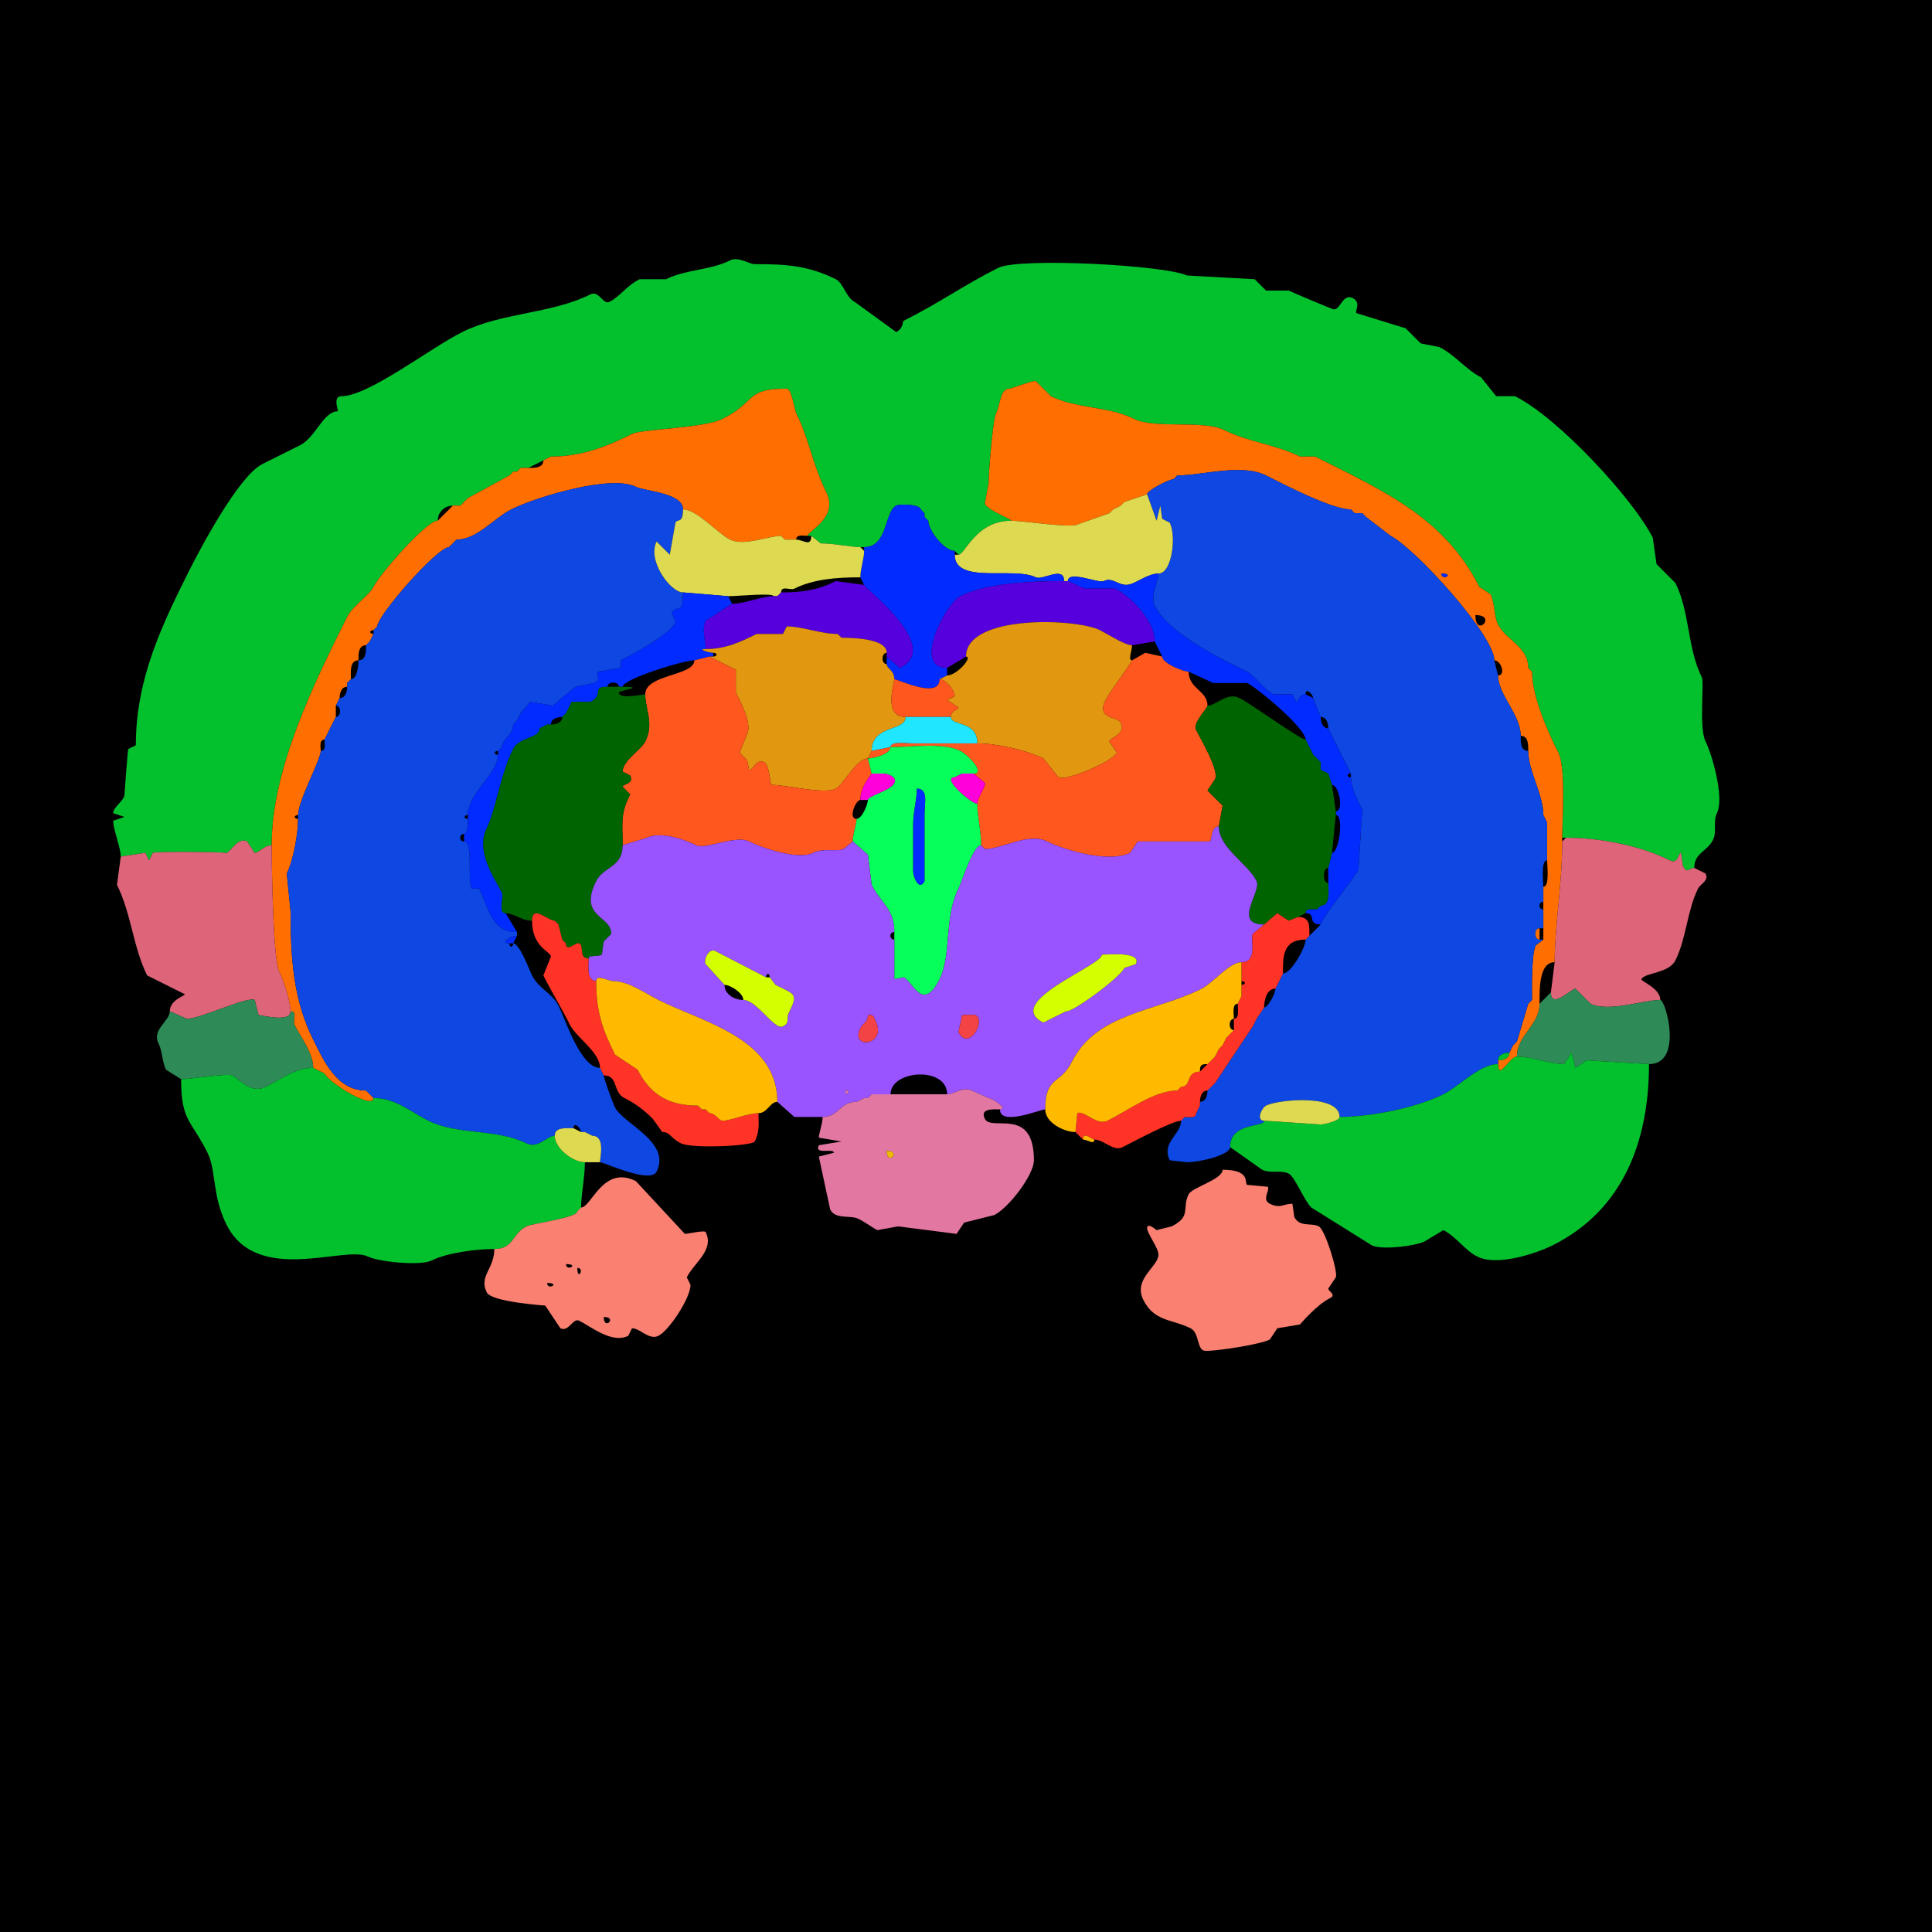 <?xml version="1.0" encoding="UTF-8"?>
<svg xmlns="http://www.w3.org/2000/svg" xmlns:xlink="http://www.w3.org/1999/xlink" width="430px" height="430px" viewBox="0 0 430 430" version="1.1">
<g id="surface1">
<rect x="0" y="0" width="430" height="430" style="fill:rgb(0%,0%,0%);fill-opacity:1;stroke:none;"/>
<path style=" stroke:none;fill-rule:nonzero;fill:rgb(1.176%,75.686%,17.647%);fill-opacity:1;" d="M 26.875 190.645 C 26.875 188.594 25.195 184.691 25.195 182.664 L 27.715 181.828 L 25.195 180.984 C 25.195 179.586 27.715 178.188 27.715 176.789 C 27.715 176.742 28.398 167.023 28.555 166.711 L 30.234 165.867 C 30.234 151.133 36.035 139.148 41.992 127.234 C 44.641 121.941 53.172 105.898 58.367 103.301 C 61.137 101.918 64.047 100.461 66.766 99.102 C 70.266 97.352 71.973 91.543 75.164 91.543 C 75.426 91.543 73.91 88.184 76.008 88.184 C 82.004 88.184 95.695 77.5 102.883 73.906 C 111.578 69.559 122.703 69.875 131.438 65.508 C 133.312 64.57 134.223 67.895 135.633 67.188 C 137.984 66.012 139.41 63.621 142.352 62.148 L 148.234 62.148 C 152.625 59.953 158.055 60.176 162.508 57.949 C 164.355 57.027 166.719 58.789 167.969 58.789 C 174.609 58.789 179.781 59.027 186.023 62.148 C 187.727 63 188.285 66.219 190.227 67.188 L 199.461 73.906 C 201.18 73.047 200.805 71.555 201.141 71.387 C 208.93 67.492 214.891 63.254 222.141 59.629 C 226.926 57.234 259.641 59.062 264.133 61.309 L 279.25 62.148 L 281.766 64.668 L 286.805 64.668 C 287.684 65.105 296.617 68.867 296.883 68.867 C 298.348 68.867 298.895 65.254 301.086 66.348 C 303.105 67.359 301.371 69.43 301.922 69.707 L 312.844 73.066 L 316.203 76.426 L 320.398 77.266 C 323.797 78.965 326.406 82.367 329.641 83.984 L 333 88.184 L 337.195 88.184 C 347.012 93.09 363.66 111.293 367.852 119.68 L 368.691 125.555 L 372.891 129.758 C 376.113 136.203 375.531 144.273 378.77 150.75 C 379.355 151.922 378.062 161.934 379.609 165.031 C 381.016 167.84 383.848 177.551 382.129 180.984 C 381.242 182.762 382.133 185.18 381.289 186.867 C 379.926 189.594 377.09 189.797 377.09 193.164 C 375.961 193.164 375.508 194.621 374.57 192.742 C 374.57 192.742 374.148 189.805 374.148 189.805 C 373.477 189.805 373.551 192.445 371.633 191.484 C 364.773 188.055 355.68 186.445 348.535 186.445 C 348.535 186.445 347.695 186.445 347.695 186.445 C 347.695 183.066 348.543 170.926 346.855 167.547 C 344.707 163.254 340.977 155.23 340.977 149.492 C 340.977 149.492 340.137 148.652 340.137 148.652 C 340.137 143.895 335.156 142.469 333.418 138.992 C 332.449 137.059 332.75 134.297 331.738 132.273 C 331.738 132.273 329.219 130.594 329.219 130.594 C 321.535 115.23 307.84 109.199 292.688 101.621 C 292.688 101.621 289.328 101.621 289.328 101.621 C 284.004 98.961 277.82 98.387 272.531 95.742 C 267.832 93.395 256.996 95.535 252.375 93.223 C 246.707 90.391 239.52 90.996 233.898 88.184 C 233.898 88.184 230.539 84.824 230.539 84.824 C 230.066 84.59 225.055 86.504 224.656 86.504 C 222.59 86.504 222.645 90.113 221.719 91.961 C 220.914 93.57 220.039 105.402 220.039 107.5 C 220.039 107.5 219.199 112.117 219.199 112.117 C 219.984 113.691 225.078 115.465 225.078 115.898 C 217.109 115.898 214.82 123.457 213.32 123.457 C 213.32 123.457 212.48 122.617 212.48 122.617 C 210.152 122.617 206.602 118.008 206.602 115.898 C 206.602 115.898 205.762 115.059 205.762 115.059 C 205.762 115.059 205.762 114.219 205.762 114.219 C 205.762 114.219 204.922 113.379 204.922 113.379 C 204.922 112.316 200.422 112.059 199.461 112.539 C 196.867 113.836 197.617 121.777 192.324 121.777 C 192.324 121.777 191.484 121.777 191.484 121.777 C 189.699 121.777 185.555 120.938 182.664 120.938 C 182.664 120.938 180.566 119.258 180.566 119.258 C 180.566 119.258 179.727 119.258 179.727 119.258 C 179.727 118.281 186.707 115.16 183.926 109.602 C 180.879 103.504 180.055 97.656 177.207 91.961 C 176.852 91.25 176.16 86.504 175.109 86.504 C 165.719 86.504 168.48 89.398 160.828 93.223 C 156.59 95.344 142.875 95.48 140.672 96.582 C 135.035 99.402 129.422 101.621 122.617 101.621 C 122.617 101.621 120.938 102.461 120.938 102.461 C 120.938 102.461 117.578 104.141 117.578 104.141 C 117.578 104.141 115.898 104.141 115.898 104.141 C 115.898 104.141 115.059 104.98 115.059 104.98 C 115.059 104.98 114.219 104.98 114.219 104.98 C 114.219 104.98 113.379 105.82 113.379 105.82 C 113.379 105.82 104.141 110.859 104.141 110.859 C 104.141 110.859 103.301 111.699 103.301 111.699 C 103.301 111.699 102.461 112.539 102.461 112.539 C 102.461 112.539 100.781 112.539 100.781 112.539 C 98.91 112.539 97.422 114.027 97.422 115.898 C 94.875 115.898 84.566 127.746 83.145 130.594 C 82.16 132.562 78.547 134.75 77.266 137.312 C 70.043 151.758 60.469 171.023 60.469 188.125 C 58.836 188.125 57.633 189.805 56.688 189.805 C 56.688 189.805 55.008 187.285 55.008 187.285 C 52.672 186.117 51.137 190.387 49.969 189.805 C 49.562 189.602 34.66 189.48 34.016 189.805 C 34.016 189.805 33.172 191.484 33.172 191.484 C 33.172 191.484 32.336 189.805 32.336 189.805 C 32.336 189.805 26.875 190.645 26.875 190.645 Z M 26.875 190.645 "/>
<path style=" stroke:none;fill-rule:evenodd;fill:rgb(100%,43.137%,0%);fill-opacity:1;" d="M 328.379 136.895 C 328.379 142.117 333.375 136.895 328.379 136.895 M 320.82 127.656 C 320.82 129.414 323.965 127.656 320.82 127.656 M 333.418 235.996 L 333.418 236.836 C 333.418 240.727 336.02 235.156 337.617 235.156 C 337.617 230.445 342.656 228.191 342.656 223.398 C 342.656 220.148 342.5 214.16 346.016 214.16 C 346.016 205.926 347.695 197.035 347.695 187.285 C 347.695 187.285 347.695 186.445 347.695 186.445 C 347.695 183.066 348.543 170.926 346.855 167.547 C 344.707 163.254 340.977 155.23 340.977 149.492 C 340.977 149.492 340.137 148.652 340.137 148.652 C 340.137 143.895 335.156 142.469 333.418 138.992 C 332.449 137.059 332.75 134.297 331.738 132.273 C 331.738 132.273 329.219 130.594 329.219 130.594 C 321.535 115.23 307.84 109.199 292.688 101.621 C 292.688 101.621 289.328 101.621 289.328 101.621 C 284.004 98.961 277.82 98.387 272.531 95.742 C 267.832 93.395 256.996 95.535 252.375 93.223 C 246.707 90.391 239.52 90.996 233.898 88.184 C 233.898 88.184 230.539 84.824 230.539 84.824 C 230.066 84.59 225.055 86.504 224.656 86.504 C 222.59 86.504 222.645 90.113 221.719 91.961 C 220.914 93.57 220.039 105.402 220.039 107.5 C 220.039 107.5 219.199 112.117 219.199 112.117 C 219.984 113.691 225.078 115.465 225.078 115.898 C 227.625 115.898 238.125 117.562 239.773 116.738 C 239.773 116.738 246.914 114.219 246.914 114.219 C 246.914 114.219 247.754 113.379 247.754 113.379 C 247.754 113.379 249.434 112.539 249.434 112.539 C 249.434 112.539 250.273 111.699 250.273 111.699 C 250.273 111.699 255.312 110.02 255.312 110.02 C 255.312 109.184 260.148 106.66 261.191 106.66 C 261.191 106.66 262.031 105.82 262.031 105.82 C 267.641 105.82 276.301 103.09 281.766 105.82 C 285.832 107.852 296.387 113.379 300.664 113.379 C 300.664 113.379 301.504 114.219 301.504 114.219 C 301.504 114.219 303.184 114.219 303.184 114.219 C 303.184 114.219 304.023 115.059 304.023 115.059 C 304.023 115.059 309.484 119.258 309.484 119.258 C 314.832 121.934 332.578 141.336 332.578 146.973 C 334.109 146.973 335.195 150.332 333.418 150.332 C 333.418 154.652 338.457 159.055 338.457 163.77 C 340.227 163.77 340.137 165.898 340.137 167.129 C 340.137 171.641 343.496 176.781 343.496 181.406 C 343.496 181.406 344.336 183.086 344.336 183.086 C 344.336 183.086 344.336 191.484 344.336 191.484 C 344.336 192.664 344.938 197.363 343.496 197.363 C 343.496 197.363 343.496 200.723 343.496 200.723 C 343.496 200.723 343.496 202.402 343.496 202.402 C 343.496 202.402 343.496 206.602 343.496 206.602 C 343.496 206.602 343.496 209.121 343.496 209.121 C 343.496 209.121 341.816 210.383 341.816 210.383 C 340.789 212.438 340.977 220.461 340.977 222.559 C 340.977 222.559 340.137 223.398 340.137 223.398 C 340.137 223.398 337.617 231.797 337.617 231.797 C 337.617 231.797 336.777 232.637 336.777 232.637 C 336.777 232.637 335.938 234.316 335.938 234.316 C 335.938 235.641 334.457 235.996 333.418 235.996 Z M 333.418 235.996 "/>
<path style=" stroke:none;fill-rule:nonzero;fill:rgb(100%,43.137%,0%);fill-opacity:1;" d="M 82.305 243.555 L 83.145 244.395 C 83.145 247.074 73.344 241.172 72.227 238.938 C 72.227 238.938 69.707 237.676 69.707 237.676 C 69.707 234.387 66.922 230.848 65.508 228.016 C 65.07 227.141 66.309 225.078 64.668 225.078 C 64.668 223.211 63.23 218.422 62.148 216.258 C 60.754 213.469 60.469 192.703 60.469 188.125 C 60.469 171.023 70.043 151.758 77.266 137.312 C 78.547 134.75 82.16 132.562 83.145 130.594 C 84.566 127.746 94.875 115.898 97.422 115.898 C 97.422 115.898 100.781 112.539 100.781 112.539 C 100.781 112.539 102.461 112.539 102.461 112.539 C 102.461 112.539 103.301 111.699 103.301 111.699 C 103.301 111.699 104.141 110.859 104.141 110.859 C 104.141 110.859 113.379 105.82 113.379 105.82 C 113.379 105.82 114.219 104.98 114.219 104.98 C 114.219 104.98 115.059 104.98 115.059 104.98 C 115.059 104.98 115.898 104.141 115.898 104.141 C 115.898 104.141 117.578 104.141 117.578 104.141 C 118.809 104.141 120.938 104.23 120.938 102.461 C 120.938 102.461 122.617 101.621 122.617 101.621 C 129.422 101.621 135.035 99.402 140.672 96.582 C 142.875 95.48 156.59 95.344 160.828 93.223 C 168.48 89.398 165.719 86.504 175.109 86.504 C 176.16 86.504 176.852 91.25 177.207 91.961 C 180.055 97.656 180.879 103.504 183.926 109.602 C 186.707 115.16 179.727 118.281 179.727 119.258 C 178.848 119.258 177.207 118.859 177.207 120.098 C 177.207 120.098 174.688 120.098 174.688 120.098 C 174.688 120.098 173.848 119.258 173.848 119.258 C 171.113 119.258 165.566 121.625 162.508 120.098 C 159.676 118.68 155.125 113.379 152.012 113.379 C 152.012 109.656 143.598 109.383 141.516 108.34 C 136.023 105.598 119.469 110.543 113.797 113.379 C 109.93 115.316 106.18 120.098 101.621 120.098 C 101.621 120.098 100.781 120.938 100.781 120.938 C 100.781 120.938 99.941 121.777 99.941 121.777 C 97.359 121.777 83.984 136.93 83.984 139.414 C 83.984 139.414 83.145 140.254 83.145 140.254 C 82.148 140.254 82.148 141.094 83.145 141.094 C 83.145 141.094 82.305 142.773 82.305 142.773 C 82.305 142.773 81.465 143.613 81.465 143.613 C 79.695 143.613 79.785 145.742 79.785 146.973 C 77.719 146.973 78.105 149.809 78.105 151.172 C 78.105 151.172 77.266 152.012 77.266 152.012 C 77.266 152.012 77.266 152.852 77.266 152.852 C 75.941 152.852 75.586 154.332 75.586 155.371 C 75.586 155.371 74.746 157.051 74.746 157.051 C 74.746 157.051 74.746 159.57 74.746 159.57 C 74.746 159.57 72.227 164.609 72.227 164.609 C 70.988 164.609 71.387 166.25 71.387 167.129 C 71.387 169.117 66.348 178.219 66.348 181.406 C 65.352 181.406 65.352 182.246 66.348 182.246 C 66.348 185.508 65.273 191.531 63.828 194.422 C 63.828 194.422 64.668 202.82 64.668 202.82 C 64.668 213.43 65.328 222.617 69.707 231.375 C 72.156 236.273 75.008 242.715 81.465 242.715 C 81.465 242.715 82.305 243.555 82.305 243.555 Z M 82.305 243.555 "/>
<path style=" stroke:none;fill-rule:nonzero;fill:rgb(5.49%,27.843%,88.627%);fill-opacity:1;" d="M 281.348 249.434 C 281.348 251.004 273.789 249.73 273.789 255.312 C 273.789 256.992 267.281 258.672 264.133 258.672 C 264.133 258.672 260.352 258.25 260.352 258.25 C 258.387 254.324 262.871 252.469 262.871 249.434 C 262.871 249.434 263.711 248.594 263.711 248.594 C 264.59 248.594 266.23 248.992 266.23 247.754 C 266.23 247.754 267.07 246.074 267.07 246.074 C 267.07 246.074 267.07 245.234 267.07 245.234 C 268.395 245.234 268.75 243.754 268.75 242.715 C 268.75 242.715 269.59 241.875 269.59 241.875 C 269.59 241.875 270.43 241.035 270.43 241.035 C 270.43 241.035 278.828 228.438 278.828 228.438 C 278.828 228.438 279.668 226.758 279.668 226.758 C 279.668 226.758 281.348 224.238 281.348 224.238 C 282.254 224.238 283.867 221.078 283.867 220.039 C 283.867 220.039 284.707 218.359 284.707 218.359 C 284.707 218.359 285.547 216.68 285.547 216.68 C 287.332 216.68 290.586 210.93 290.586 209.121 C 290.586 209.121 291.426 208.281 291.426 208.281 C 291.426 208.281 293.945 205.762 293.945 205.762 C 293.945 204.59 301.508 195.254 302.344 193.586 C 302.344 193.586 303.184 180.148 303.184 180.148 C 302.207 178.195 300.664 175.246 300.664 173.008 C 300.664 173.008 300.664 172.168 300.664 172.168 C 300.664 172.168 295.625 162.09 295.625 162.09 C 295.625 161.051 295.27 159.57 293.945 159.57 C 293.945 159.57 292.266 155.371 292.266 155.371 C 292.266 154.617 290.586 152.828 290.586 154.531 C 289.062 154.531 289.016 156.211 288.484 156.211 C 288.484 156.211 287.648 154.531 287.648 154.531 C 287.648 154.531 283.445 154.531 283.445 154.531 C 281.199 153.406 279.281 150.348 277.57 149.492 C 273.012 147.215 260.262 141.332 256.992 134.797 C 255.914 132.637 257.832 129.348 257.832 127.656 C 260.84 127.656 261.875 119.371 260.352 116.32 C 260.352 116.32 258.672 115.477 258.672 115.477 C 258.672 115.477 258.25 112.539 258.25 112.539 C 258.25 112.539 257.414 115.898 257.414 115.898 C 257.414 115.898 255.312 110.02 255.312 110.02 C 255.312 109.184 260.148 106.66 261.191 106.66 C 261.191 106.66 262.031 105.82 262.031 105.82 C 267.641 105.82 276.301 103.09 281.766 105.82 C 285.832 107.852 296.387 113.379 300.664 113.379 C 300.664 113.379 301.504 114.219 301.504 114.219 C 301.504 114.219 303.184 114.219 303.184 114.219 C 303.184 114.219 304.023 115.059 304.023 115.059 C 304.023 115.059 309.484 119.258 309.484 119.258 C 314.832 121.934 332.578 141.336 332.578 146.973 C 332.578 146.973 333.418 150.332 333.418 150.332 C 333.418 154.652 338.457 159.055 338.457 163.77 C 338.457 165 338.367 167.129 340.137 167.129 C 340.137 171.641 343.496 176.781 343.496 181.406 C 343.496 181.406 344.336 183.086 344.336 183.086 C 344.336 183.086 344.336 191.484 344.336 191.484 C 342.895 191.484 343.496 196.184 343.496 197.363 C 343.496 197.363 343.496 200.723 343.496 200.723 C 342.32 200.723 342.32 202.402 343.496 202.402 C 343.496 202.402 343.496 206.602 343.496 206.602 C 343.496 206.602 342.656 206.602 342.656 206.602 C 341.41 206.602 341.41 209.121 342.656 209.121 C 342.656 209.121 343.496 209.121 343.496 209.121 C 343.496 209.121 341.816 210.383 341.816 210.383 C 340.789 212.438 340.977 220.461 340.977 222.559 C 340.977 222.559 340.137 223.398 340.137 223.398 C 340.137 223.398 337.617 231.797 337.617 231.797 C 337.617 231.797 336.777 232.637 336.777 232.637 C 336.777 232.637 335.938 234.316 335.938 234.316 C 334.898 234.316 333.418 234.672 333.418 235.996 C 333.418 235.996 333.418 236.836 333.418 236.836 C 329.32 236.836 324.789 241.781 321.242 243.555 C 315.289 246.531 305.074 248.594 298.145 248.594 C 298.145 243.453 284.57 244.672 281.766 246.074 C 280.785 246.566 279.516 249.434 281.348 249.434 Z M 281.348 249.434 "/>
<path style=" stroke:none;fill-rule:nonzero;fill:rgb(5.49%,27.843%,88.627%);fill-opacity:1;" d="M 131.855 252.793 C 134.793 252.793 133.535 257.73 133.535 258.672 C 134.434 258.672 144.738 263.562 146.133 260.773 C 149.434 254.168 138.703 250.113 136.895 246.492 C 136.184 245.07 134.188 239.355 134.375 239.355 C 134.375 239.355 133.535 237.676 133.535 237.676 C 129.23 237.676 125.828 226.879 124.297 223.82 C 122.922 221.07 119.91 220.086 118.418 217.102 C 117.805 215.875 115.648 209.961 114.219 209.961 C 114.219 210.957 113.379 210.957 113.379 209.961 C 111.164 209.961 113.66 208.281 115.059 208.281 C 115.059 208.281 115.059 207.441 115.059 207.441 C 109.305 207.441 108.828 202.117 106.66 197.781 C 106.66 197.781 104.98 197.781 104.98 197.781 C 103.949 195.723 105.406 187.285 103.301 187.285 C 102.125 187.285 102.125 185.605 103.301 185.605 C 104.215 185.605 104.141 182.836 104.141 182.246 C 103.145 182.246 103.145 181.406 104.141 181.406 C 104.141 176.5 110.859 172.137 110.859 167.969 C 109.863 167.969 109.863 167.129 110.859 167.129 C 110.859 167.129 111.699 166.289 111.699 166.289 C 111.699 164.543 114.219 163.613 114.219 161.25 C 114.219 161.25 115.059 160.41 115.059 160.41 C 115.059 160.41 115.898 158.73 115.898 158.73 C 115.898 158.73 118 156.211 118 156.211 C 118 156.211 123.039 157.051 123.039 157.051 C 123.039 157.051 128.078 152.852 128.078 152.852 C 128.078 152.852 132.273 152.012 132.273 152.012 C 134.051 151.125 132.395 149.852 133.117 149.492 C 133.117 149.492 138.156 148.652 138.156 148.652 C 138.156 148.652 138.156 146.973 138.156 146.973 C 140.645 145.73 150.332 140.547 150.332 138.156 C 150.332 138.156 149.492 136.477 149.492 136.477 C 150.586 134.285 152.012 137.309 152.012 131.855 C 149.246 131.855 143.992 124.801 146.133 120.516 C 146.133 120.516 149.07 123.457 149.07 123.457 C 149.07 123.457 150.332 116.32 150.332 116.32 C 150.797 115.387 152.012 116.637 152.012 113.379 C 152.012 109.656 143.598 109.383 141.516 108.34 C 136.023 105.598 119.469 110.543 113.797 113.379 C 109.93 115.316 106.18 120.098 101.621 120.098 C 101.621 120.098 100.781 120.938 100.781 120.938 C 100.781 120.938 99.941 121.777 99.941 121.777 C 97.359 121.777 83.984 136.93 83.984 139.414 C 83.984 139.414 83.145 140.254 83.145 140.254 C 83.145 140.254 83.145 141.094 83.145 141.094 C 83.145 141.094 82.305 142.773 82.305 142.773 C 82.305 142.773 81.465 143.613 81.465 143.613 C 81.465 144.844 81.555 146.973 79.785 146.973 C 79.785 148.168 79.48 151.172 78.105 151.172 C 78.105 151.172 77.266 152.012 77.266 152.012 C 77.266 152.012 77.266 152.852 77.266 152.852 C 77.266 153.891 76.91 155.371 75.586 155.371 C 75.586 155.371 74.746 157.051 74.746 157.051 C 75.996 157.051 75.996 159.57 74.746 159.57 C 74.746 159.57 72.227 164.609 72.227 164.609 C 72.227 165.488 72.625 167.129 71.387 167.129 C 71.387 169.117 66.348 178.219 66.348 181.406 C 66.348 181.406 66.348 182.246 66.348 182.246 C 66.348 185.508 65.273 191.531 63.828 194.422 C 63.828 194.422 64.668 202.82 64.668 202.82 C 64.668 213.43 65.328 222.617 69.707 231.375 C 72.156 236.273 75.008 242.715 81.465 242.715 C 81.465 242.715 82.305 243.555 82.305 243.555 C 82.305 243.555 83.145 244.395 83.145 244.395 C 88.043 244.395 91.422 247.484 95.32 249.434 C 101.812 252.68 110.562 251.176 117.156 254.473 C 119.777 255.781 121.695 252.793 123.457 252.793 C 123.457 250.727 126.293 251.113 127.656 251.113 C 127.656 249.41 129.336 251.199 129.336 251.953 C 129.336 251.953 130.176 251.953 130.176 251.953 C 130.176 251.953 131.855 252.793 131.855 252.793 Z M 131.855 252.793 "/>
<path style=" stroke:none;fill-rule:nonzero;fill:rgb(86.667%,85.098%,31.765%);fill-opacity:1;" d="M 236.836 129.336 L 237.676 129.336 C 237.676 126.84 244.531 129.898 245.656 129.336 C 247.48 128.422 248.738 130.176 250.695 130.176 C 252.527 130.176 255.293 127.656 257.832 127.656 C 260.84 127.656 261.875 119.371 260.352 116.32 C 260.352 116.32 258.672 115.477 258.672 115.477 C 258.672 115.477 258.25 112.539 258.25 112.539 C 258.25 112.539 257.414 115.898 257.414 115.898 C 257.414 115.898 255.312 110.02 255.312 110.02 C 255.312 110.02 250.273 111.699 250.273 111.699 C 250.273 111.699 249.434 112.539 249.434 112.539 C 249.434 112.539 247.754 113.379 247.754 113.379 C 247.754 113.379 246.914 114.219 246.914 114.219 C 246.914 114.219 239.773 116.738 239.773 116.738 C 238.125 117.562 227.625 115.898 225.078 115.898 C 217.109 115.898 214.82 123.457 213.32 123.457 C 213.32 123.457 212.48 123.457 212.48 123.457 C 212.48 130.145 225.68 126.066 230.539 128.496 C 232.031 129.242 236.836 125.812 236.836 129.336 Z M 236.836 129.336 "/>
<path style=" stroke:none;fill-rule:nonzero;fill:rgb(0.784%,17.255%,100%);fill-opacity:1;" d="M 199.043 151.172 C 199.883 151.172 209.121 155.73 209.121 151.172 C 209.121 151.172 210.801 150.332 210.801 150.332 C 210.801 150.332 210.801 148.652 210.801 148.652 C 202.934 148.652 210.531 134.301 213.742 132.695 C 219.746 129.695 229.836 129.336 236.836 129.336 C 236.836 125.812 232.031 129.242 230.539 128.496 C 225.68 126.066 212.48 130.145 212.48 123.457 C 212.48 123.457 212.48 122.617 212.48 122.617 C 210.152 122.617 206.602 118.008 206.602 115.898 C 206.602 115.898 205.762 115.059 205.762 115.059 C 205.762 115.059 205.762 114.219 205.762 114.219 C 205.762 114.219 204.922 113.379 204.922 113.379 C 204.922 112.316 200.422 112.059 199.461 112.539 C 196.867 113.836 197.617 121.777 192.324 121.777 C 192.324 121.777 192.324 122.617 192.324 122.617 C 192.324 124.426 191.484 126.582 191.484 128.496 C 191.484 128.496 192.324 130.176 192.324 130.176 C 192.324 130.98 209.84 143.883 200.305 148.652 C 200.305 148.652 197.363 146.133 197.363 146.133 C 197.363 146.133 197.363 147.812 197.363 147.812 C 197.363 148.855 199.043 149.137 199.043 151.172 Z M 199.043 151.172 "/>
<path style=" stroke:none;fill-rule:nonzero;fill:rgb(86.667%,85.098%,31.765%);fill-opacity:1;" d="M 172.168 132.695 L 173.008 132.695 C 173.008 132.695 173.848 131.855 173.848 131.855 C 173.848 130.219 175.91 131.453 176.789 131.016 C 181.082 128.867 186.301 128.496 191.484 128.496 C 191.484 126.582 192.324 124.426 192.324 122.617 C 192.324 122.617 191.484 121.777 191.484 121.777 C 189.699 121.777 185.555 120.938 182.664 120.938 C 182.664 120.938 180.566 119.258 180.566 119.258 C 180.566 121.883 178.727 120.098 177.207 120.098 C 177.207 120.098 174.688 120.098 174.688 120.098 C 174.688 120.098 173.848 119.258 173.848 119.258 C 171.113 119.258 165.566 121.625 162.508 120.098 C 159.676 118.68 155.125 113.379 152.012 113.379 C 152.012 116.637 150.797 115.387 150.332 116.32 C 150.332 116.32 149.07 123.457 149.07 123.457 C 149.07 123.457 146.133 120.516 146.133 120.516 C 143.992 124.801 149.246 131.855 152.012 131.855 C 152.012 131.855 162.09 132.695 162.09 132.695 C 163.992 132.695 172.168 131.906 172.168 132.695 Z M 172.168 132.695 "/>
<path style=" stroke:none;fill-rule:nonzero;fill:rgb(0.784%,17.255%,100%);fill-opacity:1;" d="M 290.586 203.242 C 293.109 203.242 290.801 205.762 293.945 205.762 C 293.945 204.59 301.508 195.254 302.344 193.586 C 302.344 193.586 303.184 180.148 303.184 180.148 C 302.207 178.195 300.664 175.246 300.664 173.008 C 299.668 173.008 299.668 172.168 300.664 172.168 C 300.664 172.168 295.625 162.09 295.625 162.09 C 294.301 162.09 293.945 160.609 293.945 159.57 C 293.945 159.57 292.266 155.371 292.266 155.371 C 292.266 155.371 290.586 154.531 290.586 154.531 C 289.062 154.531 289.016 156.211 288.484 156.211 C 288.484 156.211 287.648 154.531 287.648 154.531 C 287.648 154.531 283.445 154.531 283.445 154.531 C 281.199 153.406 279.281 150.348 277.57 149.492 C 273.012 147.215 260.262 141.332 256.992 134.797 C 255.914 132.637 257.832 129.348 257.832 127.656 C 255.293 127.656 252.527 130.176 250.695 130.176 C 248.738 130.176 247.48 128.422 245.656 129.336 C 244.531 129.898 237.676 126.84 237.676 129.336 C 237.676 129.336 241.453 131.016 241.453 131.016 C 241.453 131.016 248.172 131.016 248.172 131.016 C 251.844 132.852 256.992 138.281 256.992 142.773 C 256.992 142.773 258.672 146.133 258.672 146.133 C 258.672 147.645 263.387 149.492 264.551 149.492 C 264.551 149.492 270.008 152.012 270.008 152.012 C 270.008 152.012 277.57 152.012 277.57 152.012 C 280.152 153.305 290.586 162.109 290.586 164.609 C 290.586 164.609 292.266 167.969 292.266 167.969 C 292.266 167.969 293.945 169.648 293.945 169.648 C 293.945 169.648 293.945 171.328 293.945 171.328 C 293.945 171.328 295.625 172.168 295.625 172.168 C 295.625 172.168 296.465 174.688 296.465 174.688 C 298.012 174.688 299.152 180.566 297.305 180.566 C 297.305 180.566 297.305 181.406 297.305 181.406 C 299.184 181.406 298.02 189.805 296.465 189.805 C 296.465 189.805 295.625 193.164 295.625 193.164 C 295.625 193.164 295.625 196.523 295.625 196.523 C 295.625 197.988 296.211 201.562 293.945 201.562 C 293.945 201.562 293.105 202.402 293.105 202.402 C 292.227 202.402 290.586 202.004 290.586 203.242 Z M 290.586 203.242 "/>
<path style=" stroke:none;fill-rule:nonzero;fill:rgb(0.784%,17.255%,100%);fill-opacity:1;" d="M 320.82 127.656 C 320.82 129.414 323.965 127.656 320.82 127.656 Z M 320.82 127.656 "/>
<path style=" stroke:none;fill-rule:nonzero;fill:rgb(33.725%,0%,86.667%);fill-opacity:1;" d="M 197.363 145.293 L 197.363 146.133 C 197.363 146.133 200.305 148.652 200.305 148.652 C 209.84 143.883 192.324 130.98 192.324 130.176 C 192.324 130.176 186.023 129.336 186.023 129.336 C 182.078 131.309 178.684 131.855 173.848 131.855 C 173.848 131.855 173.008 132.695 173.008 132.695 C 173.008 132.695 172.168 132.695 172.168 132.695 C 169.402 132.695 165.863 134.375 162.93 134.375 C 162.93 134.375 157.051 138.156 157.051 138.156 C 156.137 139.984 157.051 142.691 157.051 144.453 C 161.473 144.453 164.762 142.906 168.391 141.094 C 168.391 141.094 174.266 141.094 174.266 141.094 C 174.266 141.094 175.109 139.414 175.109 139.414 C 178.598 139.414 182.617 141.094 186.445 141.094 C 186.445 141.094 187.285 141.934 187.285 141.934 C 190.617 141.934 197.363 142.281 197.363 145.293 Z M 197.363 145.293 "/>
<path style=" stroke:none;fill-rule:nonzero;fill:rgb(33.725%,0%,86.667%);fill-opacity:1;" d="M 215 146.133 L 210.801 148.652 C 202.934 148.652 210.531 134.301 213.742 132.695 C 219.746 129.695 229.836 129.336 236.836 129.336 C 236.836 129.336 237.676 129.336 237.676 129.336 C 237.676 129.336 241.453 131.016 241.453 131.016 C 241.453 131.016 248.172 131.016 248.172 131.016 C 251.844 132.852 256.992 138.281 256.992 142.773 C 256.992 142.773 251.953 143.613 251.953 143.613 C 250.375 143.613 246.348 141.02 244.812 140.254 C 239.477 137.586 215 136.723 215 146.133 Z M 215 146.133 "/>
<path style=" stroke:none;fill-rule:nonzero;fill:rgb(0.784%,17.255%,100%);fill-opacity:1;" d="M 112.539 203.242 L 115.059 207.441 C 109.305 207.441 108.828 202.117 106.66 197.781 C 106.66 197.781 104.98 197.781 104.98 197.781 C 103.949 195.723 105.406 187.285 103.301 187.285 C 103.301 187.285 103.301 185.605 103.301 185.605 C 104.215 185.605 104.141 182.836 104.141 182.246 C 104.141 182.246 104.141 181.406 104.141 181.406 C 104.141 176.5 110.859 172.137 110.859 167.969 C 110.859 167.969 110.859 167.129 110.859 167.129 C 110.859 167.129 111.699 166.289 111.699 166.289 C 111.699 164.543 114.219 163.613 114.219 161.25 C 114.219 161.25 115.059 160.41 115.059 160.41 C 115.059 160.41 115.898 158.73 115.898 158.73 C 115.898 158.73 118 156.211 118 156.211 C 118 156.211 123.039 157.051 123.039 157.051 C 123.039 157.051 128.078 152.852 128.078 152.852 C 128.078 152.852 132.273 152.012 132.273 152.012 C 134.051 151.125 132.395 149.852 133.117 149.492 C 133.117 149.492 138.156 148.652 138.156 148.652 C 138.156 148.652 138.156 146.973 138.156 146.973 C 140.645 145.73 150.332 140.547 150.332 138.156 C 150.332 138.156 149.492 136.477 149.492 136.477 C 150.586 134.285 152.012 137.309 152.012 131.855 C 152.012 131.855 162.09 132.695 162.09 132.695 C 162.09 132.695 162.93 134.375 162.93 134.375 C 162.93 134.375 157.051 138.156 157.051 138.156 C 156.137 139.984 157.051 142.691 157.051 144.453 C 155.027 144.453 157.879 145.293 158.73 145.293 C 158.73 145.293 158.73 146.133 158.73 146.133 C 158.73 146.133 157.891 146.133 157.891 146.133 C 157.891 146.133 154.531 146.973 154.531 146.973 C 152 146.973 138.574 151.164 138.574 152.852 C 138.574 152.852 137.734 152.852 137.734 152.852 C 137.734 151.605 135.215 151.605 135.215 152.852 C 131.434 152.852 134.648 154.605 131.438 156.211 C 131.438 156.211 127.234 156.211 127.234 156.211 C 127.234 156.211 125.977 158.73 125.977 158.73 C 125.977 158.73 125.137 159.57 125.137 159.57 C 124.098 159.57 122.617 159.926 122.617 161.25 C 122.617 161.25 121.777 161.25 121.777 161.25 C 121.777 161.25 120.098 162.09 120.098 162.09 C 120.098 164.441 115.613 163.918 114.219 166.711 C 111.355 172.434 110.324 180.379 108.34 184.344 C 105.746 189.535 110.203 195.633 111.699 198.625 C 112.219 199.664 110.738 203.242 112.539 203.242 Z M 112.539 203.242 "/>
<path style=" stroke:none;fill-rule:nonzero;fill:rgb(88.235%,59.216%,5.882%);fill-opacity:1;" d="M 211.641 159.57 C 211.641 161.656 217.52 160.297 217.52 165.449 C 221.758 165.449 228.559 166.98 232.219 168.809 C 232.219 168.809 235.578 173.008 235.578 173.008 C 237.383 173.91 247.645 169.445 248.594 167.547 C 248.594 167.547 246.914 165.031 246.914 165.031 C 246.914 164.191 250.75 163.461 249.434 160.828 C 248.715 159.395 243.898 160.145 246.074 155.789 C 246.781 154.375 251.953 147.305 251.953 146.973 C 251.016 146.973 251.953 144.844 251.953 143.613 C 250.375 143.613 246.348 141.02 244.812 140.254 C 239.477 137.586 215 136.723 215 146.133 C 216.578 146.133 213.004 150.332 210.801 150.332 C 210.801 150.332 209.121 151.172 209.121 151.172 C 210.395 151.172 212.48 153.566 212.48 154.953 C 212.48 154.953 210.801 155.789 210.801 155.789 C 210.801 155.789 213.32 157.469 213.32 157.469 C 213.32 158 211.641 158.047 211.641 159.57 Z M 211.641 159.57 "/>
<path style=" stroke:none;fill-rule:nonzero;fill:rgb(88.235%,59.216%,5.882%);fill-opacity:1;" d="M 194.004 167.129 L 193.164 168.809 C 190.625 168.809 187.672 174.703 186.023 175.527 C 183.344 176.867 175.066 174.688 171.75 174.688 C 171.324 174.688 171.32 170.273 170.07 169.648 C 168.301 168.766 167.824 171.328 166.711 171.328 C 166.711 171.328 166.289 169.227 166.289 169.227 C 166.289 169.227 164.609 167.547 164.609 167.547 C 164.609 167.547 166.289 163.352 166.289 163.352 C 167.445 161.035 164.691 155.953 163.77 154.109 C 163.77 154.109 163.77 149.07 163.77 149.07 C 163.77 149.07 157.891 146.133 157.891 146.133 C 157.891 146.133 158.73 146.133 158.73 146.133 C 159.727 146.133 159.727 145.293 158.73 145.293 C 157.879 145.293 155.027 144.453 157.051 144.453 C 161.473 144.453 164.762 142.906 168.391 141.094 C 168.391 141.094 174.266 141.094 174.266 141.094 C 174.266 141.094 175.109 139.414 175.109 139.414 C 178.598 139.414 182.617 141.094 186.445 141.094 C 186.445 141.094 187.285 141.934 187.285 141.934 C 190.617 141.934 197.363 142.281 197.363 145.293 C 196.117 145.293 196.117 147.812 197.363 147.812 C 197.363 148.855 199.043 149.137 199.043 151.172 C 199.043 152.09 196.477 159.57 201.562 159.57 C 201.562 162.832 194.004 161.266 194.004 167.129 Z M 194.004 167.129 "/>
<path style=" stroke:none;fill-rule:nonzero;fill:rgb(100%,34.118%,11.765%);fill-opacity:1;" d="M 218.359 188.125 L 219.199 188.965 C 223.074 188.965 228.918 185.215 233.055 187.285 C 236.699 189.105 246.738 192.203 251.531 189.805 C 251.531 189.805 253.211 187.285 253.211 187.285 C 258.477 187.285 264.234 187.285 269.172 187.285 C 269.906 187.285 269.332 183.926 271.27 183.926 C 271.27 183.926 272.109 179.305 272.109 179.305 C 272.109 179.305 268.75 175.945 268.75 175.945 C 268.75 175.945 270.43 173.43 270.43 173.43 C 271.414 171.461 267.137 164.32 266.23 162.508 C 265.383 160.816 268.75 157.742 268.75 157.051 C 268.75 153.699 264.551 153.32 264.551 149.492 C 263.387 149.492 258.672 147.645 258.672 146.133 C 258.672 146.133 254.891 145.293 254.891 145.293 C 254.891 145.293 251.953 146.973 251.953 146.973 C 251.953 147.305 246.781 154.375 246.074 155.789 C 243.898 160.145 248.715 159.395 249.434 160.828 C 250.75 163.461 246.914 164.191 246.914 165.031 C 246.914 165.031 248.594 167.547 248.594 167.547 C 247.645 169.445 237.383 173.91 235.578 173.008 C 235.578 173.008 232.219 168.809 232.219 168.809 C 228.559 166.98 221.758 165.449 217.52 165.449 C 213.137 165.449 208.004 165.449 202.82 165.449 C 201.75 165.449 198.203 164.891 198.203 166.289 C 202.793 166.289 209.859 165.188 213.742 167.129 C 215.414 167.965 219.453 172.168 216.68 172.168 C 216.68 172.168 219.199 174.266 219.199 174.266 C 219.516 174.902 217.52 177.527 217.52 178.887 C 217.52 181.617 218.359 184.93 218.359 188.125 Z M 218.359 188.125 "/>
<path style=" stroke:none;fill-rule:nonzero;fill:rgb(100%,34.118%,11.765%);fill-opacity:1;" d="M 189.805 187.285 L 187.703 188.965 C 186.355 189.641 183.234 188.68 180.984 189.805 C 177.555 191.52 169.422 188.641 166.711 187.285 C 163.695 185.777 157.023 189.16 154.953 188.125 C 152.676 186.984 147.086 184.918 144.031 186.445 L 138.574 188.125 C 138.574 183.062 138 181.297 140.254 176.789 C 140.254 176.789 138.574 175.109 138.574 175.109 C 138.574 174.438 141.215 174.508 140.254 172.586 C 140.254 172.586 138.574 171.75 138.574 171.75 C 138.574 169.309 142.676 166.902 143.613 165.031 C 145.633 160.992 143.613 158.016 143.613 154.531 C 143.613 150.047 154.531 150.461 154.531 146.973 C 154.531 146.973 157.891 146.133 157.891 146.133 C 157.891 146.133 163.77 149.07 163.77 149.07 C 163.77 149.07 163.77 154.109 163.77 154.109 C 164.691 155.953 167.445 161.035 166.289 163.352 C 166.289 163.352 164.609 167.547 164.609 167.547 C 164.609 167.547 166.289 169.227 166.289 169.227 C 166.289 169.227 166.711 171.328 166.711 171.328 C 167.824 171.328 168.301 168.766 170.07 169.648 C 171.32 170.273 171.324 174.688 171.75 174.688 C 175.066 174.688 183.344 176.867 186.023 175.527 C 187.672 174.703 190.625 168.809 193.164 168.809 C 193.164 168.809 194.004 172.168 194.004 172.168 C 194.004 172.328 191.484 174.969 191.484 178.047 C 190.461 178.047 188.684 182.246 190.645 182.246 C 190.645 183.559 189.805 185.5 189.805 187.285 Z M 189.805 187.285 "/>
<path style=" stroke:none;fill-rule:nonzero;fill:rgb(100%,34.118%,11.765%);fill-opacity:1;" d="M 201.562 159.57 L 211.641 159.57 C 211.641 158.047 213.32 158 213.32 157.469 C 213.32 157.469 210.801 155.789 210.801 155.789 C 210.801 155.789 212.48 154.953 212.48 154.953 C 212.48 153.566 210.395 151.172 209.121 151.172 C 209.121 155.73 199.883 151.172 199.043 151.172 C 199.043 152.09 196.477 159.57 201.562 159.57 Z M 201.562 159.57 "/>
<path style=" stroke:none;fill-rule:nonzero;fill:rgb(0%,39.216%,0%);fill-opacity:1;" d="M 125.977 209.961 C 125.977 212.125 128.145 209.574 128.914 209.961 C 130.082 210.543 128.723 213.32 131.016 213.32 C 131.016 212.477 132.859 213.027 133.953 212.48 C 133.953 212.48 134.375 209.539 134.375 209.539 C 134.375 209.539 136.055 207.859 136.055 207.859 C 136.055 203.699 128.645 204.203 132.695 196.102 C 134.328 192.836 138.574 193.09 138.574 188.125 C 138.574 183.062 138 181.297 140.254 176.789 C 140.254 176.789 138.574 175.109 138.574 175.109 C 138.574 174.438 141.215 174.508 140.254 172.586 C 140.254 172.586 138.574 171.75 138.574 171.75 C 138.574 169.309 142.676 166.902 143.613 165.031 C 145.633 160.992 143.613 158.016 143.613 154.531 C 143.039 154.531 137.734 155.738 137.734 154.109 C 137.734 153.75 144.07 152.852 138.574 152.852 C 138.574 152.852 137.734 152.852 137.734 152.852 C 137.734 152.852 135.215 152.852 135.215 152.852 C 131.434 152.852 134.648 154.605 131.438 156.211 C 131.438 156.211 127.234 156.211 127.234 156.211 C 127.234 156.211 125.977 158.73 125.977 158.73 C 125.977 158.73 125.137 159.57 125.137 159.57 C 125.137 160.895 123.656 161.25 122.617 161.25 C 122.617 161.25 121.777 161.25 121.777 161.25 C 121.777 161.25 120.098 162.09 120.098 162.09 C 120.098 164.441 115.613 163.918 114.219 166.711 C 111.355 172.434 110.324 180.379 108.34 184.344 C 105.746 189.535 110.203 195.633 111.699 198.625 C 112.219 199.664 110.738 203.242 112.539 203.242 C 114.352 203.242 116.039 204.922 118.418 204.922 C 118.418 201.227 121.957 204.922 123.457 204.922 C 123.457 204.922 124.297 205.762 124.297 205.762 C 124.297 205.762 125.137 209.121 125.137 209.121 C 125.137 209.121 125.977 209.961 125.977 209.961 Z M 125.977 209.961 "/>
<path style=" stroke:none;fill-rule:nonzero;fill:rgb(0%,39.216%,0%);fill-opacity:1;" d="M 288.906 204.082 L 286.805 204.922 L 284.289 203.242 L 281.348 205.762 C 274.23 205.762 280.832 198.434 279.668 196.102 C 277.66 192.09 271.27 188.738 271.27 183.926 C 271.27 183.926 272.109 179.305 272.109 179.305 C 272.109 179.305 268.75 175.945 268.75 175.945 C 268.75 175.945 270.43 173.43 270.43 173.43 C 271.414 171.461 267.137 164.32 266.23 162.508 C 265.383 160.816 268.75 157.742 268.75 157.051 C 270.648 157.051 273.074 153.965 275.891 155.371 C 278.582 156.719 289.367 164.609 290.586 164.609 C 290.586 164.609 292.266 167.969 292.266 167.969 C 292.266 167.969 293.945 169.648 293.945 169.648 C 293.945 169.648 293.945 171.328 293.945 171.328 C 293.945 171.328 295.625 172.168 295.625 172.168 C 295.625 172.168 296.465 174.688 296.465 174.688 C 296.465 174.688 297.305 180.566 297.305 180.566 C 297.305 180.566 297.305 181.406 297.305 181.406 C 297.305 181.406 296.465 189.805 296.465 189.805 C 296.465 189.805 295.625 193.164 295.625 193.164 C 294.336 193.164 294.336 196.523 295.625 196.523 C 295.625 197.988 296.211 201.562 293.945 201.562 C 293.945 201.562 293.105 202.402 293.105 202.402 C 292.227 202.402 290.586 202.004 290.586 203.242 C 290.586 203.242 288.906 204.082 288.906 204.082 Z M 288.906 204.082 "/>
<path style=" stroke:none;fill-rule:nonzero;fill:rgb(12.941%,90.196%,100%);fill-opacity:1;" d="M 198.203 166.289 L 194.004 167.129 C 194.004 161.266 201.562 162.832 201.562 159.57 C 201.562 159.57 211.641 159.57 211.641 159.57 C 211.641 161.656 217.52 160.297 217.52 165.449 C 213.137 165.449 208.004 165.449 202.82 165.449 C 201.75 165.449 198.203 164.891 198.203 166.289 Z M 198.203 166.289 "/>
<path style=" stroke:none;fill-rule:nonzero;fill:rgb(100%,34.118%,11.765%);fill-opacity:1;" d="M 194.004 167.129 L 193.164 168.809 C 194.34 168.809 198.203 167.875 198.203 166.289 C 198.203 166.289 194.004 167.129 194.004 167.129 Z M 194.004 167.129 "/>
<path style=" stroke:none;fill-rule:evenodd;fill:rgb(2.745%,100%,34.902%);fill-opacity:1;" d="M 204.082 175.527 C 204.082 177.922 203.242 180.68 203.242 183.508 L 203.242 194.004 C 203.242 195.121 204.578 198.473 205.762 196.102 L 205.762 180.984 C 205.762 178.906 206.672 175.527 204.082 175.527 M 199.043 207.441 L 199.043 209.121 C 199.043 209.121 199.043 217.938 199.043 217.938 C 199.043 217.938 201.141 217.52 201.141 217.52 C 203.176 218.535 205.391 225.402 209.121 217.938 C 211.832 212.512 210.074 204.27 213.32 197.781 C 214.125 196.176 216.594 188.125 218.359 188.125 C 218.359 184.93 217.52 181.617 217.52 178.887 C 216.211 178.887 209.395 173.008 212.48 173.008 C 212.48 173.008 214.16 172.168 214.16 172.168 C 214.16 172.168 216.68 172.168 216.68 172.168 C 219.453 172.168 215.414 167.965 213.742 167.129 C 209.859 165.188 202.793 166.289 198.203 166.289 C 198.203 167.875 194.34 168.809 193.164 168.809 C 193.164 168.809 194.004 172.168 194.004 172.168 C 194.004 172.168 196.523 172.168 196.523 172.168 C 197.422 172.168 199.754 172.848 199.043 174.266 C 198.156 176.043 193.164 177.078 193.164 178.047 C 193.164 178.949 191.887 182.246 190.645 182.246 C 190.645 183.559 189.805 185.5 189.805 187.285 C 189.805 187.285 193.164 190.227 193.164 190.227 C 193.164 190.227 194.004 196.945 194.004 196.945 C 196.121 201.176 199.043 202.191 199.043 207.441 Z M 199.043 207.441 "/>
<path style=" stroke:none;fill-rule:nonzero;fill:rgb(100%,0%,85.49%);fill-opacity:1;" d="M 191.484 178.047 L 193.164 178.047 C 193.164 177.078 198.156 176.043 199.043 174.266 C 199.754 172.848 197.422 172.168 196.523 172.168 C 196.523 172.168 194.004 172.168 194.004 172.168 C 194.004 172.328 191.484 174.969 191.484 178.047 Z M 191.484 178.047 "/>
<path style=" stroke:none;fill-rule:nonzero;fill:rgb(100%,34.118%,11.765%);fill-opacity:1;" d="M 214.16 172.168 L 212.48 173.008 C 212.48 173.008 214.16 172.168 214.16 172.168 Z M 214.16 172.168 "/>
<path style=" stroke:none;fill-rule:nonzero;fill:rgb(100%,0%,85.49%);fill-opacity:1;" d="M 212.48 173.008 C 209.395 173.008 216.211 178.887 217.52 178.887 C 217.52 177.527 219.516 174.902 219.199 174.266 C 219.199 174.266 216.68 172.168 216.68 172.168 C 216.68 172.168 214.16 172.168 214.16 172.168 C 214.16 172.168 212.48 173.008 212.48 173.008 Z M 212.48 173.008 "/>
<path style=" stroke:none;fill-rule:nonzero;fill:rgb(0.784%,17.255%,100%);fill-opacity:1;" d="M 204.082 175.527 C 204.082 177.922 203.242 180.68 203.242 183.508 L 203.242 194.004 C 203.242 195.121 204.578 198.473 205.762 196.102 L 205.762 180.984 C 205.762 178.906 206.672 175.527 204.082 175.527 Z M 204.082 175.527 "/>
<path style=" stroke:none;fill-rule:evenodd;fill:rgb(60%,32.549%,100%);fill-opacity:1;" d="M 188.125 242.715 C 188.125 244.336 189.746 242.715 188.125 242.715 M 214.16 225.918 L 213.32 229.695 C 215.512 234.082 219.598 227.168 217.102 225.918 C 216.84 225.789 214.523 225.918 214.16 225.918 M 193.164 225.918 C 193.164 227.621 192.164 227.496 191.484 228.859 C 189.078 233.668 197.629 232.75 194.844 227.18 C 194.297 226.086 194.699 225.918 193.164 225.918 M 245.234 212.48 C 245.234 214.973 223.047 223.012 232.219 227.598 L 237.258 225.078 C 238.289 225.594 249.074 217.816 250.273 215.422 L 252.793 214.578 C 254.242 211.684 246.422 212.48 245.234 212.48 M 222.559 246.914 C 222.559 250.73 231.523 246.914 232.637 246.914 C 232.637 239.438 236.004 241.438 238.516 236.414 C 244.035 225.379 257.031 225.27 267.492 220.039 C 269.891 218.84 273.652 214.16 276.309 214.16 C 280.062 214.16 278.246 209.023 278.828 207.859 C 278.828 207.859 281.348 205.762 281.348 205.762 C 274.23 205.762 280.832 198.434 279.668 196.102 C 277.66 192.09 271.27 188.738 271.27 183.926 C 269.332 183.926 269.906 187.285 269.172 187.285 C 264.234 187.285 258.477 187.285 253.211 187.285 C 253.211 187.285 251.531 189.805 251.531 189.805 C 246.738 192.203 236.699 189.105 233.055 187.285 C 228.918 185.215 223.074 188.965 219.199 188.965 C 219.199 188.965 218.359 188.125 218.359 188.125 C 216.594 188.125 214.125 196.176 213.32 197.781 C 210.074 204.27 211.832 212.512 209.121 217.938 C 205.391 225.402 203.176 218.535 201.141 217.52 C 201.141 217.52 199.043 217.938 199.043 217.938 C 199.043 217.938 199.043 209.121 199.043 209.121 C 197.867 209.121 197.867 207.441 199.043 207.441 C 199.043 202.191 196.121 201.176 194.004 196.945 C 194.004 196.945 193.164 190.227 193.164 190.227 C 193.164 190.227 189.805 187.285 189.805 187.285 C 189.805 187.285 187.703 188.965 187.703 188.965 C 186.355 189.641 183.234 188.68 180.984 189.805 C 177.555 191.52 169.422 188.641 166.711 187.285 C 163.695 185.777 157.023 189.16 154.953 188.125 C 152.676 186.984 147.086 184.918 144.031 186.445 C 144.031 186.445 138.574 188.125 138.574 188.125 C 138.574 193.09 134.328 192.836 132.695 196.102 C 128.645 204.203 136.055 203.699 136.055 207.859 C 136.055 207.859 134.375 209.539 134.375 209.539 C 134.375 209.539 133.953 212.48 133.953 212.48 C 132.859 213.027 131.016 212.477 131.016 213.32 C 131.016 214.785 130.43 218.359 132.695 218.359 C 132.695 216.742 135.387 218.359 136.477 218.359 C 139.871 218.359 143.637 221.102 146.555 222.559 C 156.484 227.523 173.008 231.141 173.008 245.234 C 173.008 245.234 176.789 248.594 176.789 248.594 C 176.789 248.594 183.086 248.594 183.086 248.594 C 186.762 248.594 186.816 245.234 190.645 245.234 C 190.645 245.234 192.324 244.395 192.324 244.395 C 192.324 244.395 193.164 244.395 193.164 244.395 C 193.164 244.395 194.004 243.555 194.004 243.555 C 194.004 243.555 198.203 243.555 198.203 243.555 C 198.203 238.102 210.801 237.258 210.801 243.555 C 212.148 243.555 214.445 241.809 216.258 242.715 C 216.258 242.715 220.039 244.395 220.039 244.395 C 220.801 244.395 224.582 246.914 222.559 246.914 M 161.25 219.199 C 161.25 221.34 163.508 222.559 165.449 222.559 C 168.461 222.559 172.371 229.387 174.266 228.438 C 175.879 227.633 174.973 226.605 175.527 225.5 C 177.746 221.059 176.91 221.359 172.586 219.199 C 172.586 219.199 171.328 217.52 171.328 217.52 C 171.328 216.523 170.488 216.523 170.488 217.52 C 170.488 217.52 159.148 211.641 159.148 211.641 C 157.844 210.988 156.523 213.523 157.051 214.578 C 157.051 214.578 161.25 219.199 161.25 219.199 Z M 161.25 219.199 "/>
<path style=" stroke:none;fill-rule:nonzero;fill:rgb(86.667%,39.216%,47.451%);fill-opacity:1;" d="M 345.176 220.879 C 345.176 224.754 349.801 220.039 350.633 220.039 L 353.992 223.398 C 357.918 225.359 365.844 222.559 369.531 222.559 C 369.531 219.938 365.113 218.375 365.332 217.938 C 366.09 216.422 371.414 216.699 372.891 213.742 C 375.359 208.801 375.48 202.676 377.93 197.781 C 378.469 196.707 380.41 196.023 379.609 194.422 C 379.609 194.422 377.09 193.164 377.09 193.164 C 375.961 193.164 375.508 194.621 374.57 192.742 C 374.57 192.742 374.148 189.805 374.148 189.805 C 373.477 189.805 373.551 192.445 371.633 191.484 C 364.773 188.055 355.68 186.445 348.535 186.445 C 348.535 186.445 347.695 187.285 347.695 187.285 C 347.695 197.035 346.016 205.926 346.016 214.16 C 346.016 214.16 345.176 220.879 345.176 220.879 Z M 345.176 220.879 "/>
<path style=" stroke:none;fill-rule:nonzero;fill:rgb(86.667%,39.216%,47.451%);fill-opacity:1;" d="M 37.793 225.078 L 41.57 226.758 C 44.609 226.758 55 221.715 56.688 222.559 L 57.531 225.918 C 58.207 225.918 64.668 227.688 64.668 225.078 C 64.668 223.211 63.23 218.422 62.148 216.258 C 60.754 213.469 60.469 192.703 60.469 188.125 C 58.836 188.125 57.633 189.805 56.688 189.805 C 56.688 189.805 55.008 187.285 55.008 187.285 C 52.672 186.117 51.137 190.387 49.969 189.805 C 49.562 189.602 34.66 189.48 34.016 189.805 C 34.016 189.805 33.172 191.484 33.172 191.484 C 33.172 191.484 32.336 189.805 32.336 189.805 C 32.336 189.805 26.875 190.645 26.875 190.645 C 26.875 190.645 26.035 196.945 26.035 196.945 C 29.227 203.324 29.609 210.809 32.754 217.102 C 32.754 217.102 41.152 221.297 41.152 221.297 C 41.152 221.637 37.793 222.539 37.793 225.078 Z M 37.793 225.078 "/>
<path style=" stroke:none;fill-rule:nonzero;fill:rgb(100%,20.392%,15.294%);fill-opacity:1;" d="M 157.891 247.754 C 159.266 247.754 159.953 249.434 160.828 249.434 C 162.582 249.434 166.387 247.754 168.809 247.754 C 168.809 249.812 169.16 251.672 167.969 254.055 C 167.465 255.062 154.027 255.691 151.594 254.473 C 149.012 253.184 149.23 251.953 147.391 251.953 C 147.391 251.953 145.293 249.016 145.293 249.016 C 143.359 247.078 141.438 245.617 138.992 244.395 C 136.285 243.039 137.688 239.355 134.375 239.355 C 134.375 239.355 133.535 237.676 133.535 237.676 C 133.535 234.141 128.34 231.066 126.816 228.016 C 124.992 224.363 122.836 220.895 120.938 217.102 C 120.938 217.102 122.617 212.898 122.617 212.898 C 122.617 211.77 118.418 210.906 118.418 204.922 C 118.418 201.227 121.957 204.922 123.457 204.922 C 123.457 204.922 124.297 205.762 124.297 205.762 C 124.297 205.762 125.137 209.121 125.137 209.121 C 125.137 209.121 125.977 209.961 125.977 209.961 C 125.977 212.125 128.145 209.574 128.914 209.961 C 130.082 210.543 128.723 213.32 131.016 213.32 C 131.016 214.785 130.43 218.359 132.695 218.359 C 132.695 225.234 134.105 229.16 136.895 234.734 C 136.895 234.734 141.934 238.094 141.934 238.094 C 144.969 244.168 149.527 246.074 155.371 246.074 C 155.371 246.074 156.211 246.914 156.211 246.914 C 156.211 246.914 157.051 246.914 157.051 246.914 C 157.051 246.914 157.891 247.754 157.891 247.754 Z M 157.891 247.754 "/>
<path style=" stroke:none;fill-rule:nonzero;fill:rgb(100%,20.392%,15.294%);fill-opacity:1;" d="M 241.035 253.633 C 241.035 251.641 242.953 253.633 243.555 253.633 C 245.73 253.633 247.75 256.363 249.852 255.312 C 252.199 254.141 260.953 249.434 262.871 249.434 C 262.871 249.434 263.711 248.594 263.711 248.594 C 264.59 248.594 266.23 248.992 266.23 247.754 C 266.23 247.754 267.07 246.074 267.07 246.074 C 267.07 246.074 267.07 245.234 267.07 245.234 C 267.07 244.195 267.426 242.715 268.75 242.715 C 268.75 242.715 269.59 241.875 269.59 241.875 C 269.59 241.875 270.43 241.035 270.43 241.035 C 270.43 241.035 278.828 228.438 278.828 228.438 C 278.828 228.438 279.668 226.758 279.668 226.758 C 279.668 226.758 281.348 224.238 281.348 224.238 C 281.348 222.754 281.859 220.039 283.867 220.039 C 283.867 220.039 284.707 218.359 284.707 218.359 C 284.707 218.359 285.547 216.68 285.547 216.68 C 285.547 213.117 285.379 209.121 290.586 209.121 C 290.586 209.121 291.426 208.281 291.426 208.281 C 291.426 206.129 291.625 204.082 288.906 204.082 C 288.906 204.082 286.805 204.922 286.805 204.922 C 286.805 204.922 284.289 203.242 284.289 203.242 C 284.289 203.242 281.348 205.762 281.348 205.762 C 281.348 205.762 278.828 207.859 278.828 207.859 C 278.246 209.023 280.062 214.16 276.309 214.16 C 276.309 214.16 276.309 218.359 276.309 218.359 C 277.305 218.359 277.305 219.199 276.309 219.199 C 276.309 219.199 276.309 221.719 276.309 221.719 C 276.309 221.719 275.469 223.398 275.469 223.398 C 275.469 224.359 275.953 226.758 274.629 226.758 C 274.629 226.758 274.629 229.277 274.629 229.277 C 274.629 229.277 273.789 230.117 273.789 230.117 C 273.789 230.117 272.949 230.957 272.949 230.957 C 272.949 230.957 272.109 232.637 272.109 232.637 C 272.109 232.637 271.27 233.477 271.27 233.477 C 271.27 233.477 270.43 235.156 270.43 235.156 C 270.43 235.156 268.75 236.836 268.75 236.836 C 268.75 236.836 267.07 238.516 267.07 238.516 C 263.758 238.516 265.332 241.875 262.871 241.875 C 262.871 241.875 262.031 242.715 262.031 242.715 C 256.969 242.715 251.273 247.043 246.492 249.434 C 244.074 250.645 241.281 247 239.773 247.754 C 239.773 247.754 239.355 251.953 239.355 251.953 C 239.355 251.953 241.035 253.633 241.035 253.633 Z M 241.035 253.633 "/>
<path style=" stroke:none;fill-rule:nonzero;fill:rgb(100%,43.137%,0%);fill-opacity:1;" d="M 342.656 206.602 C 341.41 206.602 341.41 209.121 342.656 209.121 C 342.656 209.121 342.656 206.602 342.656 206.602 Z M 342.656 206.602 "/>
<path style=" stroke:none;fill-rule:nonzero;fill:rgb(0.784%,17.255%,100%);fill-opacity:1;" d="M 113.379 209.961 L 114.219 209.961 C 114.219 209.961 115.059 208.281 115.059 208.281 C 113.66 208.281 111.164 209.961 113.379 209.961 Z M 113.379 209.961 "/>
<path style=" stroke:none;fill-rule:nonzero;fill:rgb(83.137%,100%,0%);fill-opacity:1;" d="M 161.25 219.199 C 162.562 219.199 165.449 221.039 165.449 222.559 C 168.461 222.559 172.371 229.387 174.266 228.438 C 175.879 227.633 174.973 226.605 175.527 225.5 C 177.746 221.059 176.91 221.359 172.586 219.199 C 172.586 219.199 171.328 217.52 171.328 217.52 C 171.328 217.52 170.488 217.52 170.488 217.52 C 170.488 217.52 159.148 211.641 159.148 211.641 C 157.844 210.988 156.523 213.523 157.051 214.578 C 157.051 214.578 161.25 219.199 161.25 219.199 Z M 161.25 219.199 "/>
<path style=" stroke:none;fill-rule:nonzero;fill:rgb(83.137%,100%,0%);fill-opacity:1;" d="M 245.234 212.48 C 245.234 214.973 223.047 223.012 232.219 227.598 L 237.258 225.078 C 238.289 225.594 249.074 217.816 250.273 215.422 L 252.793 214.578 C 254.242 211.684 246.422 212.48 245.234 212.48 Z M 245.234 212.48 "/>
<path style=" stroke:none;fill-rule:nonzero;fill:rgb(100%,72.941%,0%);fill-opacity:1;" d="M 232.637 246.914 C 232.637 249.922 236.883 251.953 239.355 251.953 C 239.355 251.953 239.773 247.754 239.773 247.754 C 241.281 247 244.074 250.645 246.492 249.434 C 251.273 247.043 256.969 242.715 262.031 242.715 C 262.031 242.715 262.871 241.875 262.871 241.875 C 265.332 241.875 263.758 238.516 267.07 238.516 C 267.07 237.047 267.281 236.836 268.75 236.836 C 268.75 236.836 270.43 235.156 270.43 235.156 C 270.43 235.156 271.27 233.477 271.27 233.477 C 271.27 233.477 272.109 232.637 272.109 232.637 C 272.109 232.637 272.949 230.957 272.949 230.957 C 272.949 230.957 273.789 230.117 273.789 230.117 C 273.789 230.117 274.629 229.277 274.629 229.277 C 273.383 229.277 273.383 226.758 274.629 226.758 C 274.629 225.797 274.145 223.398 275.469 223.398 C 275.469 223.398 276.309 221.719 276.309 221.719 C 276.309 221.719 276.309 219.199 276.309 219.199 C 276.309 219.199 276.309 218.359 276.309 218.359 C 276.309 218.359 276.309 214.16 276.309 214.16 C 273.652 214.16 269.891 218.84 267.492 220.039 C 257.031 225.27 244.035 225.379 238.516 236.414 C 236.004 241.438 232.637 239.438 232.637 246.914 Z M 232.637 246.914 "/>
<path style=" stroke:none;fill-rule:nonzero;fill:rgb(100%,72.941%,0%);fill-opacity:1;" d="M 157.891 247.754 C 159.266 247.754 159.953 249.434 160.828 249.434 C 162.582 249.434 166.387 247.754 168.809 247.754 C 170.793 247.754 171.371 245.234 173.008 245.234 C 173.008 231.141 156.484 227.523 146.555 222.559 C 143.637 221.102 139.871 218.359 136.477 218.359 C 135.387 218.359 132.695 216.742 132.695 218.359 C 132.695 225.234 134.105 229.16 136.895 234.734 C 136.895 234.734 141.934 238.094 141.934 238.094 C 144.969 244.168 149.527 246.074 155.371 246.074 C 155.371 246.074 156.211 246.914 156.211 246.914 C 156.211 246.914 157.051 246.914 157.051 246.914 C 157.051 246.914 157.891 247.754 157.891 247.754 Z M 157.891 247.754 "/>
<path style=" stroke:none;fill-rule:nonzero;fill:rgb(18.039%,54.51%,34.118%);fill-opacity:1;" d="M 337.617 235.156 C 340.742 235.156 345.059 236.836 348.117 236.836 L 349.797 234.316 L 350.633 237.676 L 353.156 235.996 L 367.012 236.836 C 374.715 236.836 370.738 222.559 369.531 222.559 C 365.844 222.559 357.918 225.359 353.992 223.398 C 353.992 223.398 350.633 220.039 350.633 220.039 C 349.801 220.039 345.176 224.754 345.176 220.879 C 345.176 220.879 342.656 223.398 342.656 223.398 C 342.656 228.191 337.617 230.445 337.617 235.156 Z M 337.617 235.156 "/>
<path style=" stroke:none;fill-rule:nonzero;fill:rgb(18.039%,54.51%,34.118%);fill-opacity:1;" d="M 69.707 237.676 C 65.727 237.676 62.547 240.207 59.211 241.875 C 55.789 243.586 53.352 240.207 51.648 239.355 C 50.594 238.828 42.457 240.195 40.312 240.195 C 40.312 240.195 36.953 238.094 36.953 238.094 C 36.082 236.352 36.188 234.043 35.273 232.219 C 33.738 229.145 37.793 227.258 37.793 225.078 C 37.793 225.078 41.57 226.758 41.57 226.758 C 44.609 226.758 55 221.715 56.688 222.559 C 56.688 222.559 57.531 225.918 57.531 225.918 C 58.207 225.918 64.668 227.688 64.668 225.078 C 66.309 225.078 65.07 227.141 65.508 228.016 C 66.922 230.848 69.707 234.387 69.707 237.676 Z M 69.707 237.676 "/>
<path style=" stroke:none;fill-rule:nonzero;fill:rgb(95.686%,26.275%,27.059%);fill-opacity:1;" d="M 193.164 225.918 C 193.164 227.621 192.164 227.496 191.484 228.859 C 189.078 233.668 197.629 232.75 194.844 227.18 C 194.297 226.086 194.699 225.918 193.164 225.918 Z M 193.164 225.918 "/>
<path style=" stroke:none;fill-rule:nonzero;fill:rgb(95.686%,26.275%,27.059%);fill-opacity:1;" d="M 214.16 225.918 L 213.32 229.695 C 215.512 234.082 219.598 227.168 217.102 225.918 C 216.84 225.789 214.523 225.918 214.16 225.918 Z M 214.16 225.918 "/>
<path style=" stroke:none;fill-rule:nonzero;fill:rgb(1.176%,75.686%,17.647%);fill-opacity:1;" d="M 335.938 234.316 C 334.898 234.316 333.418 234.672 333.418 235.996 C 334.457 235.996 335.938 235.641 335.938 234.316 Z M 335.938 234.316 "/>
<path style=" stroke:none;fill-rule:nonzero;fill:rgb(1.176%,75.686%,17.647%);fill-opacity:1;" d="M 281.348 249.434 C 281.348 251.004 273.789 249.73 273.789 255.312 C 273.789 255.312 280.93 260.352 280.93 260.352 C 282.648 261.211 285.156 260.367 286.805 261.191 C 288.199 261.887 290.191 267.094 291.844 268.75 C 291.844 268.75 305.281 277.148 305.281 277.148 C 307.609 278.312 315.125 277.27 317.039 276.309 C 317.039 276.309 321.242 273.789 321.242 273.789 C 324.09 275.215 326.035 278.285 328.797 279.668 C 333.336 281.938 342.191 278.852 345.594 277.148 C 361.383 269.254 367.012 253.789 367.012 236.836 C 367.012 236.836 353.156 235.996 353.156 235.996 C 353.156 235.996 350.633 237.676 350.633 237.676 C 350.633 237.676 349.797 234.316 349.797 234.316 C 349.797 234.316 348.117 236.836 348.117 236.836 C 345.059 236.836 340.742 235.156 337.617 235.156 C 336.02 235.156 333.418 240.727 333.418 236.836 C 329.32 236.836 324.789 241.781 321.242 243.555 C 315.289 246.531 305.074 248.594 298.145 248.594 C 298.145 249.445 294.82 250.273 293.945 250.273 C 293.945 250.273 281.348 249.434 281.348 249.434 Z M 281.348 249.434 "/>
<path style=" stroke:none;fill-rule:nonzero;fill:rgb(1.176%,75.686%,17.647%);fill-opacity:1;" d="M 128.496 269.59 C 128.496 271.074 118.551 272.254 117.156 272.949 C 113.965 274.547 114.375 277.988 110.02 277.988 C 106.102 277.988 99.594 278.793 96.164 280.508 C 93.5 281.84 84.152 280.801 81.883 279.668 C 76.754 277.102 57.207 286.16 50.391 272.531 C 47.211 266.168 48.137 260.465 46.191 256.57 C 42.516 249.223 40.312 249.527 40.312 240.195 C 42.457 240.195 50.594 238.828 51.648 239.355 C 53.352 240.207 55.789 243.586 59.211 241.875 C 62.547 240.207 65.727 237.676 69.707 237.676 C 69.707 237.676 72.227 238.938 72.227 238.938 C 73.344 241.172 83.145 247.074 83.145 244.395 C 88.043 244.395 91.422 247.484 95.32 249.434 C 101.812 252.68 110.562 251.176 117.156 254.473 C 119.777 255.781 121.695 252.793 123.457 252.793 C 123.457 255.543 127.48 258.672 130.176 258.672 C 130.176 262.121 129.336 265.785 129.336 268.75 C 129.336 268.75 128.496 269.59 128.496 269.59 Z M 128.496 269.59 "/>
<path style=" stroke:none;fill-rule:nonzero;fill:rgb(1.176%,75.686%,17.647%);fill-opacity:1;" d="M 81.465 242.715 L 82.305 243.555 C 82.305 243.555 81.465 242.715 81.465 242.715 Z M 81.465 242.715 "/>
<path style=" stroke:none;fill-rule:nonzero;fill:rgb(88.627%,47.059%,63.137%);fill-opacity:1;" d="M 188.125 242.715 C 188.125 244.336 189.746 242.715 188.125 242.715 Z M 188.125 242.715 "/>
<path style=" stroke:none;fill-rule:evenodd;fill:rgb(88.627%,47.059%,63.137%);fill-opacity:1;" d="M 197.363 256.152 C 197.363 259.613 200.824 256.152 197.363 256.152 M 222.559 246.914 C 221.227 246.914 217.988 246.594 219.199 249.016 C 220.656 251.934 230.117 246.133 230.117 258.25 C 230.117 261.469 224.531 268.812 221.297 270.43 L 214.578 272.109 L 212.898 274.629 L 199.883 272.949 L 195.266 273.789 C 194.117 273.215 192.688 272.082 191.062 271.27 C 189.27 270.371 185.934 271.504 184.766 269.172 L 182.246 257.414 L 185.605 256.57 C 185.605 255.453 181.133 257.117 182.246 254.891 L 187.285 254.055 L 182.246 253.211 C 182.246 252.191 183.086 250.141 183.086 248.594 C 186.762 248.594 186.816 245.234 190.645 245.234 C 190.645 245.234 192.324 244.395 192.324 244.395 C 192.324 244.395 193.164 244.395 193.164 244.395 C 193.164 244.395 194.004 243.555 194.004 243.555 C 194.004 243.555 198.203 243.555 198.203 243.555 C 203.293 243.555 205.711 243.555 210.801 243.555 C 212.148 243.555 214.445 241.809 216.258 242.715 C 216.258 242.715 220.039 244.395 220.039 244.395 C 220.801 244.395 224.582 246.914 222.559 246.914 Z M 222.559 246.914 "/>
<path style=" stroke:none;fill-rule:nonzero;fill:rgb(86.667%,85.098%,31.765%);fill-opacity:1;" d="M 298.145 248.594 C 298.145 249.445 294.82 250.273 293.945 250.273 L 281.348 249.434 C 279.516 249.434 280.785 246.566 281.766 246.074 C 284.57 244.672 298.145 243.453 298.145 248.594 Z M 298.145 248.594 "/>
<path style=" stroke:none;fill-rule:nonzero;fill:rgb(86.667%,85.098%,31.765%);fill-opacity:1;" d="M 130.176 258.672 L 133.535 258.672 C 133.535 257.73 134.793 252.793 131.855 252.793 C 131.855 252.793 130.176 251.953 130.176 251.953 C 130.176 251.953 129.336 251.953 129.336 251.953 C 129.336 251.953 127.656 251.113 127.656 251.113 C 126.293 251.113 123.457 250.727 123.457 252.793 C 123.457 255.543 127.48 258.672 130.176 258.672 Z M 130.176 258.672 "/>
<path style=" stroke:none;fill-rule:nonzero;fill:rgb(100%,72.941%,0%);fill-opacity:1;" d="M 241.035 253.633 C 242.074 253.633 243.555 254.906 243.555 253.633 C 242.953 253.633 241.035 251.641 241.035 253.633 Z M 241.035 253.633 "/>
<path style=" stroke:none;fill-rule:nonzero;fill:rgb(93.333%,72.941%,0%);fill-opacity:1;" d="M 197.363 256.152 C 197.363 259.613 200.824 256.152 197.363 256.152 Z M 197.363 256.152 "/>
<path style=" stroke:none;fill-rule:nonzero;fill:rgb(98.039%,50.196%,44.706%);fill-opacity:1;" d="M 272.109 260.352 C 272.109 262.516 265.328 264.258 264.551 265.812 C 263.004 268.902 265.242 270.715 260.773 272.949 L 257.414 273.789 C 257.34 273.754 255.312 271.941 255.312 273.367 C 255.312 274.504 257.832 277.715 257.832 279.25 C 257.832 281.918 252.121 284.625 254.473 289.328 C 256.891 294.164 260.914 293.598 264.969 295.625 C 267.07 296.676 266.285 300.664 268.328 300.664 C 271.277 300.664 280.473 299.211 282.609 298.145 L 284.289 295.625 L 289.328 294.785 C 289.418 294.738 292.91 290.473 296.047 288.906 C 297.473 288.191 295.625 287.352 295.625 286.805 L 297.305 284.289 C 297.863 283.168 294.93 273.652 293.523 272.949 C 291.785 272.078 289.25 273.215 288.066 270.852 L 287.648 267.91 C 285.66 267.91 284.949 269.082 282.609 267.91 C 280.785 267 282.637 265.027 282.188 264.133 L 277.57 263.711 C 276.883 263.367 278.547 260.352 272.109 260.352 Z M 272.109 260.352 "/>
<path style=" stroke:none;fill-rule:evenodd;fill:rgb(98.039%,50.196%,44.706%);fill-opacity:1;" d="M 134.375 293.105 C 134.375 296.281 137.551 293.105 134.375 293.105 M 121.777 285.547 C 121.777 287.305 124.922 285.547 121.777 285.547 M 128.496 282.188 C 128.496 285.332 130.254 282.188 128.496 282.188 M 125.977 281.348 C 125.977 283.105 129.121 281.348 125.977 281.348 M 128.496 269.59 C 128.496 271.074 118.551 272.254 117.156 272.949 C 113.965 274.547 114.375 277.988 110.02 277.988 C 110.02 282.469 106.52 284.004 108.34 287.648 C 109.422 289.812 121.285 290.551 121.359 290.586 C 121.359 290.586 124.719 295.625 124.719 295.625 C 126.594 296.562 127.504 293.238 128.914 293.945 C 131.527 295.25 136.191 299.125 139.836 297.305 C 139.836 297.305 140.672 295.625 140.672 295.625 C 142.469 295.625 144.457 298.352 146.555 297.305 C 148.898 296.133 153.691 288.906 153.691 285.969 C 153.691 285.969 152.852 284.289 152.852 284.289 C 154.473 281.043 159.055 278.211 157.051 274.211 C 156.828 273.758 153.023 274.629 152.43 274.629 C 152.43 274.629 141.516 262.871 141.516 262.871 C 134.203 259.215 131.617 268.75 129.336 268.75 C 129.336 268.75 128.496 269.59 128.496 269.59 Z M 128.496 269.59 "/>
</g>
</svg>
